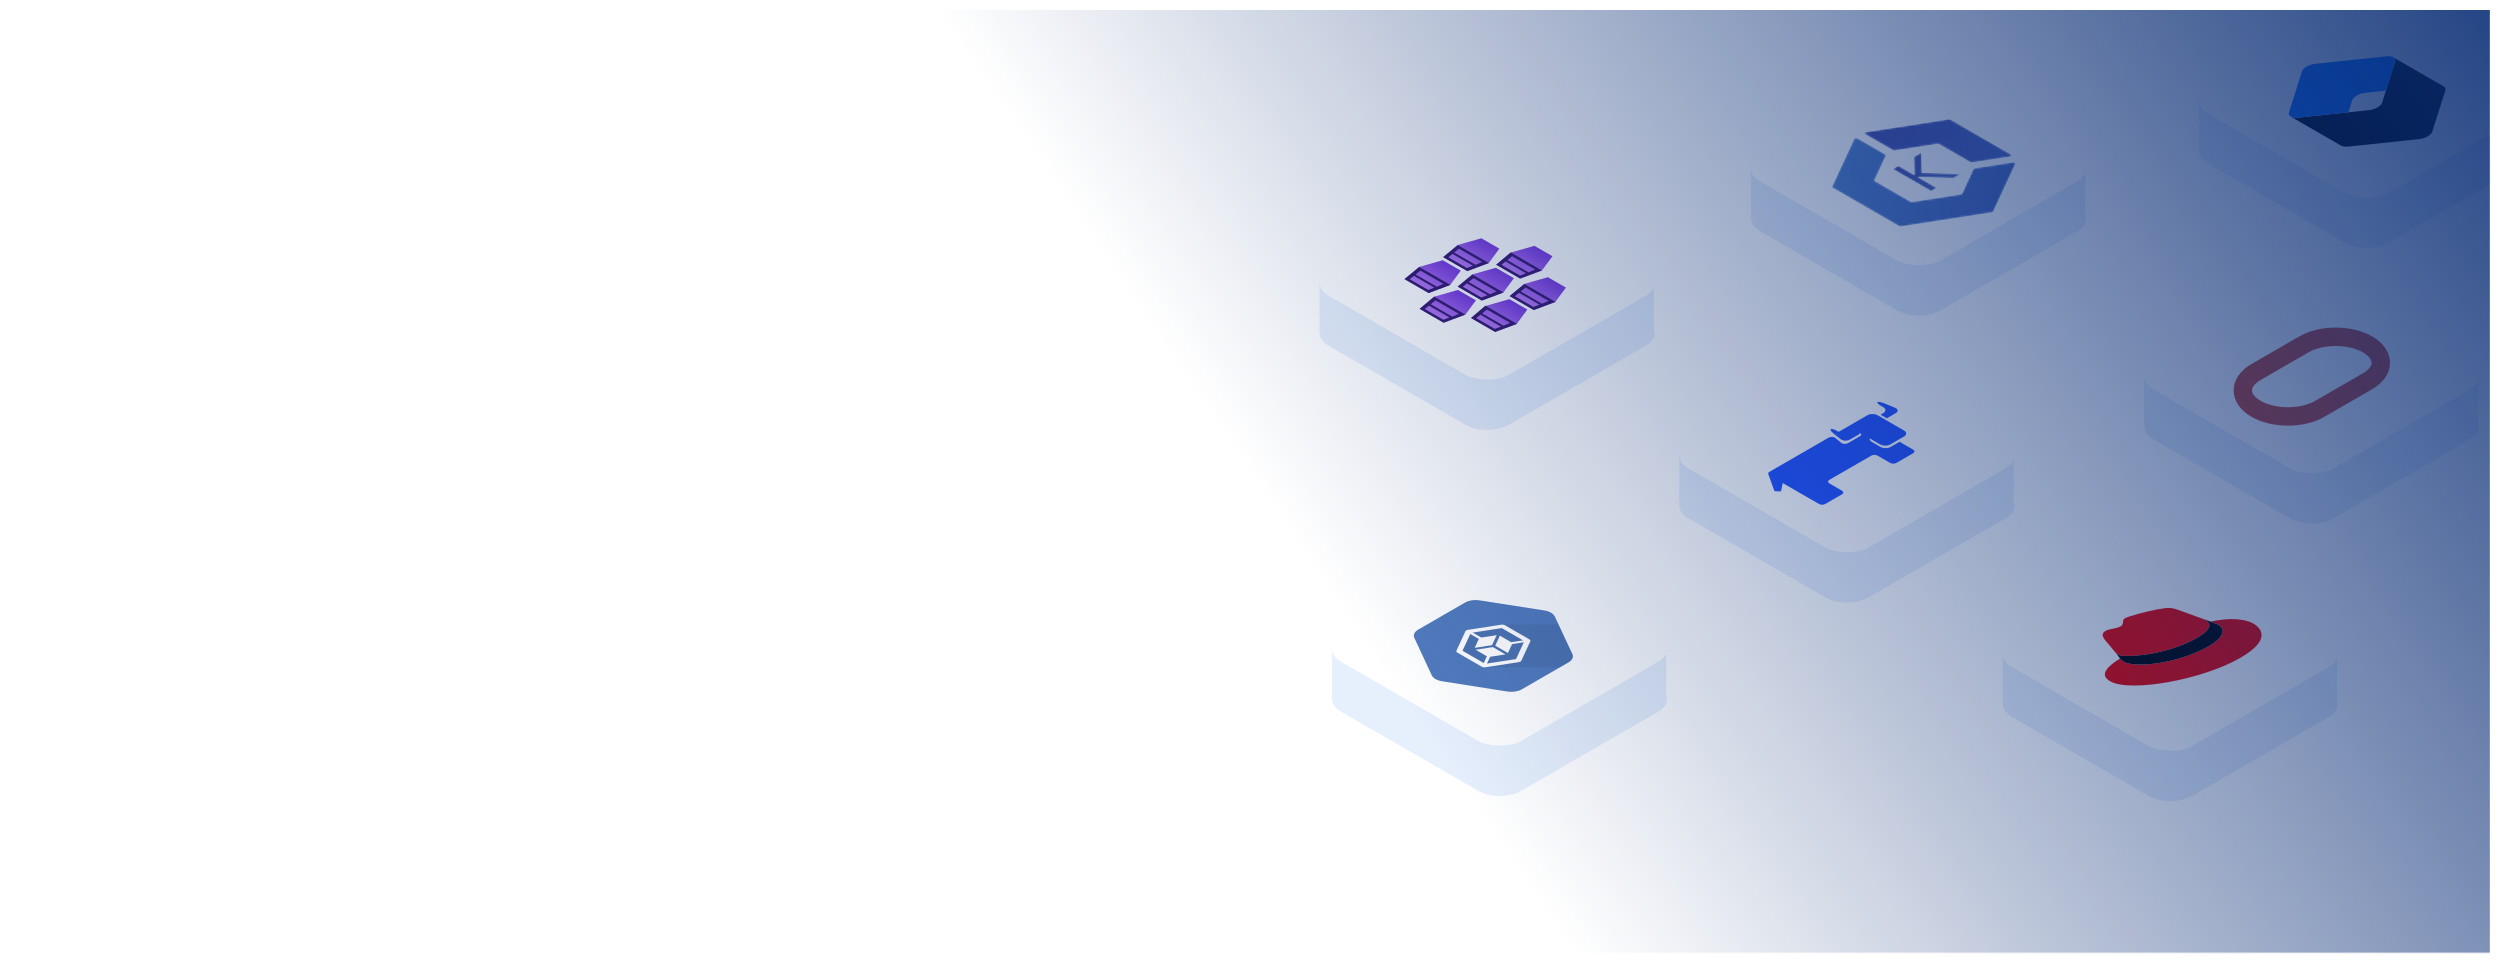 <svg width="1270" height="489" viewBox="0 0 1270 489" fill="none" xmlns="http://www.w3.org/2000/svg">
<mask id="mask0_755_44681" style="mask-type:alpha" maskUnits="userSpaceOnUse" x="5" y="4" width="1260" height="480">
<rect x="5" y="4" width="1260" height="480" fill="#082C74"/>
</mask>
<g mask="url(#mask0_755_44681)">
<g filter="url(#filter0_d_755_44681)">
<path d="M676.769 350.538C676.769 352.832 678.285 355.126 681.317 356.876L750.847 397.02C756.911 400.521 766.741 400.521 772.804 397.02L842.335 356.876C846.252 354.615 847.639 351.445 846.494 348.541V325.184H809.399L772.804 304.056C766.741 300.556 756.911 300.556 750.847 304.056L714.252 325.184H676.677V350.538H676.769Z" fill="#E6EFFC"/>
<rect width="105.641" height="105.641" rx="12.677" transform="matrix(0.866 -0.5 0.866 0.5 670.338 325.185)" fill="white"/>
<path d="M784.519 305.413L751.577 300.28C749.027 299.869 746.294 300.267 744.376 301.335L720.324 315.221C718.487 316.322 717.786 317.907 718.498 319.379L727.331 338.364C728.02 339.836 730.007 340.984 732.557 341.382L765.625 346.587C768.186 347.018 770.954 346.64 772.918 345.586L796.981 331.693C798.796 330.566 799.473 328.968 798.727 327.489L789.837 308.47C789.125 306.985 787.103 305.818 784.519 305.413Z" fill="#517BBD"/>
<path opacity="0.07" d="M763.258 312.581L746.316 316.328L741.205 326.308L754.161 334.319L792.444 334.325L797.015 331.686C798.83 330.559 799.507 328.961 798.761 327.482L791.754 312.574L763.258 312.581Z" fill="#010202"/>
<path d="M762.753 312.635L745.673 315.268C745.076 315.36 744.605 315.632 744.433 315.984L739.873 325.845C739.712 326.189 739.884 326.567 740.321 326.819L752.829 334.041C753.265 334.293 753.92 334.392 754.517 334.3L771.597 331.667C772.194 331.574 772.665 331.302 772.837 330.951L777.397 321.09C777.558 320.745 777.386 320.367 776.949 320.115L764.441 312.894C764.005 312.642 763.361 312.535 762.753 312.635ZM773.653 320.626L767.692 321.548L761.949 318.232L759.571 323.305L766.038 327.038L768.139 322.509L774.101 321.587L770.138 330.109L755.379 332.396L756.975 328.955L764.82 327.741L758.377 324.021L749.613 325.38L755.333 328.683L753.736 332.125L742.94 325.891L746.902 317.37L751.255 319.883L749.153 324.412L757.94 323.04L760.318 317.967L752.473 319.18L748.12 316.667L762.879 314.379L773.676 320.612L773.653 320.626Z" fill="white"/>
<path d="M1117.29 72.174C1117.29 74.468 1118.81 76.762 1121.84 78.512L1191.37 118.656C1197.43 122.156 1207.26 122.156 1213.33 118.656L1282.86 78.512C1286.77 76.251 1288.16 73.081 1287.02 70.177V46.82H1249.92L1213.33 25.692C1207.26 22.191 1197.43 22.191 1191.37 25.692L1154.77 46.82H1117.2V72.174H1117.29Z" fill="#E6EFFC"/>
<rect width="105.641" height="105.641" rx="12.677" transform="matrix(0.866 -0.5 0.866 0.5 1110.86 46.82)" fill="white"/>
<path d="M1163.71 54.541C1164.54 55.018 1165.82 55.233 1167.35 55.071L1203.49 51.244C1206.57 50.919 1209.54 49.201 1210.11 47.426L1216.74 26.562C1217.02 25.675 1216.65 24.935 1215.82 24.457L1241.31 39.173C1242.14 39.651 1242.51 40.391 1242.23 41.278L1235.59 62.142C1235.03 63.917 1232.05 65.635 1228.98 65.961L1192.84 69.787C1191.31 69.949 1190.02 69.734 1189.2 69.257L1163.71 54.541Z" fill="black"/>
<path d="M1163.71 54.542C1164.54 55.019 1165.82 55.234 1167.35 55.071L1192.98 52.357L1194.91 46.288C1195.48 44.514 1198.45 42.795 1201.52 42.47L1212.04 41.358L1216.74 26.563C1217.02 25.675 1216.65 24.935 1215.82 24.458L1215.81 24.451C1214.98 23.973 1213.7 23.758 1212.16 23.921L1176.03 27.747C1172.95 28.073 1169.98 29.791 1169.41 31.565L1162.78 52.429C1162.5 53.317 1162.87 54.057 1163.7 54.534L1188.88 69.074L1163.71 54.542Z" fill="#0F6FFF"/>
<path d="M670.431 164.609C670.431 166.903 671.946 169.197 674.978 170.948L744.508 211.091C750.572 214.592 760.402 214.592 766.466 211.091L835.996 170.948C839.913 168.686 841.3 165.517 840.155 162.612V139.256H803.061L766.466 118.127C760.402 114.627 750.572 114.627 744.508 118.127L707.913 139.256H670.338V164.609H670.431Z" fill="#E6EFFC"/>
<rect width="105.641" height="105.641" rx="12.677" transform="matrix(0.866 -0.5 0.866 0.5 664 139.256)" fill="white"/>
<g clip-path="url(#clip0_755_44681)">
<path d="M720.801 130.931L713.469 137.089L725.745 144.177L736.663 140.089L742.077 132.786L732.916 127.497L720.801 130.931Z" fill="url(#paint0_linear_755_44681)"/>
<path d="M713.469 137.09L725.746 144.178L736.756 140.036L721.02 130.951L713.469 137.09ZM728.639 141.415L725.588 142.597L716.144 137.144L718.289 135.439L728.639 141.415ZM733.333 139.546L729.926 140.961L719.134 134.731L721.558 132.747L733.333 139.546Z" fill="#341A6E"/>
<path d="M740.439 119.776L733.107 125.935L745.379 133.02L756.3 128.934L761.654 121.629L752.521 116.356L740.439 119.776Z" fill="url(#paint1_linear_755_44681)"/>
<path d="M733.106 125.934L745.379 133.02L756.332 128.915L740.596 119.83L733.106 125.934ZM748.244 130.277L745.193 131.459L735.748 126.006L737.893 124.301L748.244 130.277ZM752.933 128.406L749.538 129.819L738.747 123.589L741.134 121.589L752.933 128.406Z" fill="#341A6E"/>
<path d="M728.509 146.03L721.181 152.19L733.453 159.276L744.371 155.188L749.785 147.885L740.628 142.598L728.509 146.03Z" fill="url(#paint2_linear_755_44681)"/>
<path d="M721.149 152.209L733.328 159.241L744.342 155.096L728.606 146.011L721.149 152.209ZM736.314 156.568L733.231 157.732L723.795 152.284L725.903 150.557L736.314 156.568ZM741.133 154.734L737.735 156.15L726.813 149.845L729.237 147.866L741.133 154.734Z" fill="#341A6E"/>
<path d="M747.803 134.746L740.475 140.906L752.747 147.992L763.697 143.922L769.046 136.619L759.889 131.333L747.803 134.746Z" fill="url(#paint3_linear_755_44681)"/>
<path d="M740.475 140.905L752.776 148.007L763.762 143.884L748.026 134.798L740.475 140.905ZM755.637 145.267L752.554 146.43L743.113 140.98L745.218 139.251L755.637 145.267ZM760.294 143.377L756.899 144.795L746.104 138.562L748.532 136.581L760.294 143.377Z" fill="#341A6E"/>
<path d="M767.378 123.625L760.042 129.786L772.319 136.874L783.24 132.783L788.654 125.48L779.493 120.191L767.378 123.625Z" fill="url(#paint4_linear_755_44681)"/>
<path d="M760.042 129.786L772.193 136.801L783.207 132.657L767.471 123.572L760.042 129.786ZM775.248 134.126L772.165 135.29L762.725 129.839L764.829 128.111L775.248 134.126ZM779.906 132.236L776.507 133.657L765.711 127.424L768.131 125.443L779.906 132.241L779.906 132.236Z" fill="#341A6E"/>
<path d="M754.633 150.715L747.269 156.859L759.541 163.945L770.495 159.873L775.876 152.551L766.752 147.283L754.633 150.715Z" fill="url(#paint5_linear_755_44681)"/>
<path d="M747.268 156.859L759.541 163.945L770.591 159.822L754.6 150.589L747.268 156.859ZM762.474 161.2L759.391 162.363L749.947 156.911L752.055 155.184L762.474 161.2ZM767.164 159.329L763.761 160.747L752.937 154.498L755.357 152.516L767.16 159.331L767.164 159.329Z" fill="#341A6E"/>
<path d="M774.209 139.563L766.877 145.721L779.15 152.807L790.071 148.721L795.481 141.416L786.328 136.131L774.213 139.566L774.209 139.563Z" fill="url(#paint6_linear_755_44681)"/>
<path d="M766.878 145.722L779.15 152.808L790.169 148.666L774.428 139.578L766.878 145.722ZM782.08 150.065L778.993 151.226L769.552 145.776L771.661 144.05L782.08 150.065ZM786.733 148.173L783.334 149.594L772.539 143.361L774.966 141.38L786.737 148.175L786.733 148.173Z" fill="#341A6E"/>
</g>
<path d="M1017.46 353.18C1017.46 355.474 1018.98 357.768 1022.01 359.518L1091.54 399.662C1097.6 403.162 1107.43 403.162 1113.5 399.662L1183.03 359.518C1186.94 357.256 1188.33 354.087 1187.19 351.183V327.826H1150.09L1113.5 306.698C1107.43 303.197 1097.6 303.197 1091.54 306.698L1054.94 327.826H1017.37V353.18H1017.46Z" fill="#E6EFFC"/>
<rect width="105.641" height="105.641" rx="12.677" transform="matrix(0.866 -0.5 0.866 0.5 1011.03 327.827)" fill="white"/>
<path d="M1116.13 319.318C1120.19 316.975 1125.23 313.101 1120.4 310.314C1120.04 310.092 1119.63 309.897 1119.19 309.732L1106.28 305.066C1103.41 304.055 1101.87 303.732 1095.79 304.903C1091.02 305.795 1081.51 308.218 1079.47 309.391C1077.59 310.481 1079.47 312.217 1077.23 313.51C1075.07 314.761 1071.64 314.641 1069.61 315.812C1067.67 316.936 1067.72 318.434 1069.47 320.575C1069.47 320.575 1074.44 326.593 1075.21 327.44C1075.35 327.591 1075.54 327.729 1075.76 327.848C1078.75 329.575 1100.35 328.434 1116.13 319.318ZM1122.99 311.082C1126.21 312.292 1126.49 312.453 1126.84 312.656C1131.38 315.278 1128.79 319.681 1122.08 323.557C1106.88 332.33 1084.72 334.868 1078.85 331.478C1078.03 331.006 1077.39 330.443 1076.96 329.822C1071.78 333.132 1065.7 337.775 1071.92 341.368C1082.14 347.264 1118.92 340.56 1138.08 329.498C1152.77 321.017 1149.83 315.042 1144.59 312.013C1140.46 309.631 1132.21 308.986 1122.98 311.086" fill="#EE0000"/>
<path d="M1122.98 311.085C1126.19 312.295 1126.47 312.456 1126.82 312.659C1131.37 315.281 1128.78 319.684 1122.07 323.56C1106.88 332.329 1084.72 334.867 1078.85 331.477C1078.03 331.006 1077.39 330.442 1076.96 329.821L1075.21 327.439C1075.36 327.59 1075.54 327.728 1075.76 327.847C1078.75 329.574 1100.34 328.433 1116.13 319.317C1120.19 316.974 1125.23 313.101 1120.4 310.313C1120.04 310.091 1119.63 309.896 1119.19 309.731L1122.98 311.085Z" fill="black"/>
<path d="M853.19 252.292C853.19 254.586 854.706 256.88 857.738 258.63L927.268 298.774C933.332 302.274 943.162 302.274 949.225 298.774L1018.76 258.63C1022.67 256.369 1024.06 253.199 1022.92 250.295V226.938H985.82L949.225 205.81C943.162 202.309 933.332 202.309 927.268 205.81L890.673 226.938H853.098V252.292H853.19Z" fill="#E6EFFC"/>
<rect width="105.641" height="105.641" rx="12.677" transform="matrix(0.866 -0.5 0.866 0.5 846.759 226.939)" fill="white"/>
<path d="M962.651 202.439L957.545 200.329C955.901 199.651 954.206 199.309 953.777 199.556C953.338 199.81 954.155 200.682 955.585 201.508L956.729 202.168C958.148 202.988 958.158 204.338 956.729 205.163L955.585 205.823C955.503 205.87 955.422 205.918 955.35 205.971L958.495 207.787C958.577 207.739 958.669 207.698 958.75 207.651L963.06 205.163C964.469 204.338 964.295 203.117 962.651 202.439Z" fill="#2453FF"/>
<path d="M948.621 206.259L941.636 210.291C941.575 210.327 941.524 210.356 941.473 210.397L934.304 214.536C934.223 214.583 934.151 214.636 934.08 214.689L933.416 214.306C931.997 213.487 930.465 213.015 930.036 213.263C929.597 213.516 930.21 214.495 931.374 215.438L935.029 218.386C936.204 219.335 938.317 219.435 939.747 218.61L944.056 216.122C944.495 215.868 944.842 215.586 945.087 215.303C945.69 215.804 945.598 216.493 944.822 216.941L938.787 220.426C937.807 220.992 936.193 220.909 935.387 220.267L932.334 217.796C931.537 217.148 929.913 217.071 928.933 217.637L898.881 234.988C898.238 235.359 898.064 235.896 898.371 236.355L901.322 244.591C901.373 244.727 901.577 244.833 901.822 244.845L904.222 244.957C904.518 244.975 904.783 244.845 904.814 244.674L905.631 240.7L924.052 251.336C924.93 251.843 926.339 251.843 927.218 251.336L935.744 246.413C936.622 245.906 936.622 245.093 935.744 244.586L929.342 240.889C928.474 240.388 928.463 239.568 929.342 239.061L950.632 226.769C951.51 226.262 952.92 226.262 953.798 226.769L960.2 230.466C961.078 230.973 962.488 230.973 963.366 230.466L971.892 225.543C972.76 225.042 972.77 224.222 971.892 223.715L965 219.736L960.466 222.354C959.046 223.173 956.708 223.179 955.278 222.354L950.847 219.795C949.999 219.306 949.662 218.639 949.826 218.003L955.115 221.057C956.534 221.876 958.873 221.882 960.302 221.057L967.287 217.024C968.706 216.205 968.717 214.854 967.287 214.029L953.818 206.253C952.389 205.439 950.05 205.433 948.621 206.259Z" fill="#2453FF"/>
<path d="M889.638 106.508C889.638 108.802 891.153 111.096 894.185 112.846L963.716 152.99C969.779 156.49 979.609 156.49 985.673 152.99L1055.2 112.846C1059.12 110.585 1060.51 107.415 1059.36 104.511V81.154H1022.27L985.673 60.026C979.609 56.525 969.779 56.525 963.716 60.026L927.121 81.154H889.545V106.508H889.638Z" fill="#E6EFFC"/>
<rect width="105.641" height="105.641" rx="12.677" transform="matrix(0.866 -0.5 0.866 0.5 883.206 81.155)" fill="white"/>
<mask id="mask1_755_44681" style="mask-type:luminance" maskUnits="userSpaceOnUse" x="961" y="72" width="35" height="21">
<path d="M961.611 81.173L964.379 79.574L972.545 84.289L972.351 74.972L976.006 72.862L976.255 83.106L995.936 83.73L992.393 85.775L974.068 85.168L983.757 90.762L980.988 92.36L961.611 81.173Z" fill="white"/>
</mask>
<g mask="url(#mask1_755_44681)">
<path d="M961.611 81.173L964.379 79.574L972.545 84.289L972.351 74.972L976.006 72.862L976.255 83.106L995.936 83.73L992.393 85.775L974.068 85.168L983.757 90.762L980.988 92.36L961.611 81.173Z" fill="url(#paint7_linear_755_44681)"/>
</g>
<mask id="mask2_755_44681" style="mask-type:luminance" maskUnits="userSpaceOnUse" x="947" y="55" width="75" height="23">
<path d="M962.592 71.726L984.098 68.399C984.465 68.343 984.856 68.403 985.125 68.558L1000.87 77.648C1001.14 77.803 1001.53 77.863 1001.9 77.806L1021.09 74.837C1021.88 74.715 1022.14 74.144 1021.56 73.81L990.902 56.107C990.634 55.952 990.243 55.892 989.876 55.948L947.991 62.428C947.201 62.55 946.935 63.121 947.514 63.455L961.564 71.568C961.832 71.722 962.224 71.783 962.592 71.726Z" fill="white"/>
</mask>
<g mask="url(#mask2_755_44681)">
<path d="M962.592 71.726L984.098 68.399C984.465 68.343 984.856 68.403 985.125 68.558L1000.87 77.648C1001.14 77.803 1001.53 77.863 1001.9 77.806L1021.09 74.837C1021.88 74.715 1022.14 74.144 1021.56 73.81L990.902 56.107C990.634 55.952 990.243 55.892 989.876 55.948L947.991 62.428C947.201 62.55 946.935 63.121 947.514 63.455L961.564 71.568C961.832 71.722 962.224 71.783 962.592 71.726Z" fill="url(#paint8_linear_755_44681)"/>
</g>
<mask id="mask3_755_44681" style="mask-type:luminance" maskUnits="userSpaceOnUse" x="930" y="65" width="94" height="46">
<path d="M1002.54 81.239L996.775 93.656C996.677 93.868 996.39 94.033 996.023 94.09L971.516 97.881C971.149 97.937 970.756 97.877 970.488 97.722L952.548 87.365C952.279 87.21 952.175 86.983 952.273 86.771L958.035 74.355C958.134 74.142 958.029 73.916 957.761 73.761L943.711 65.65C943.132 65.316 942.143 65.469 941.931 65.925L930.708 90.107C930.61 90.319 930.715 90.545 930.984 90.7L964.711 110.172C964.979 110.327 965.37 110.388 965.738 110.331L1011.81 103.204C1012.18 103.148 1012.46 102.982 1012.56 102.77L1023.78 78.588C1024 78.132 1023.27 77.714 1022.48 77.836L1003.29 80.805C1002.92 80.862 1002.64 81.027 1002.54 81.239Z" fill="white"/>
</mask>
<g mask="url(#mask3_755_44681)">
<path d="M1002.54 81.239L996.775 93.656C996.677 93.868 996.39 94.033 996.023 94.09L971.516 97.881C971.149 97.937 970.756 97.877 970.488 97.722L952.548 87.365C952.279 87.21 952.175 86.983 952.273 86.771L958.035 74.355C958.134 74.142 958.029 73.916 957.761 73.761L943.711 65.65C943.132 65.316 942.143 65.469 941.931 65.925L930.708 90.107C930.61 90.319 930.715 90.545 930.984 90.7L964.711 110.172C964.979 110.327 965.37 110.388 965.738 110.331L1011.81 103.204C1012.18 103.148 1012.46 102.982 1012.56 102.77L1023.78 78.588C1024 78.132 1023.27 77.714 1022.48 77.836L1003.29 80.805C1002.92 80.862 1002.64 81.027 1002.54 81.239Z" fill="url(#paint9_linear_755_44681)"/>
</g>
<path d="M1089.3 212.148C1089.3 214.442 1090.81 216.737 1093.85 218.487L1163.38 258.63C1169.44 262.131 1179.27 262.131 1185.33 258.63L1254.86 218.487C1258.78 216.225 1260.17 213.056 1259.02 210.151V186.795H1221.93L1185.33 165.666C1179.27 162.166 1169.44 162.166 1163.38 165.666L1126.78 186.795H1089.21V212.148H1089.3Z" fill="#E6EFFC"/>
<rect width="105.641" height="105.641" rx="12.677" transform="matrix(0.866 -0.5 0.866 0.5 1082.87 186.796)" fill="white"/>
<path d="M1146.07 184.285C1141.78 186.764 1139.36 190.127 1139.36 193.634C1139.36 197.14 1141.78 200.503 1146.07 202.983C1150.36 205.462 1156.19 206.855 1162.26 206.855C1168.34 206.855 1174.16 205.462 1178.45 202.983L1202.74 188.959C1207.04 186.48 1209.45 183.117 1209.45 179.611C1209.45 176.104 1207.04 172.741 1202.74 170.262C1198.45 167.782 1192.62 166.389 1186.55 166.389C1180.48 166.389 1174.65 167.782 1170.36 170.262L1146.07 184.285Z" stroke="#C74634" stroke-width="9.349"/>
</g>
<g filter="url(#filter1_dd_755_44681)">
<rect x="5" y="4" width="1260" height="480" fill="url(#paint10_linear_755_44681)" shape-rendering="crispEdges"/>
</g>
</g>
<defs>
<filter id="filter0_d_755_44681" x="651.566" y="-16.366" width="654.61" height="442.118" filterUnits="userSpaceOnUse" color-interpolation-filters="sRGB">
<feFlood flood-opacity="0" result="BackgroundImageFix"/>
<feColorMatrix in="SourceAlpha" type="matrix" values="0 0 0 0 0 0 0 0 0 0 0 0 0 0 0 0 0 0 127 0" result="hardAlpha"/>
<feOffset dy="4.693"/>
<feGaussianBlur stdDeviation="9.386"/>
<feComposite in2="hardAlpha" operator="out"/>
<feColorMatrix type="matrix" values="0 0 0 0 0 0 0 0 0 0 0 0 0 0 0 0 0 0 0.25 0"/>
<feBlend mode="normal" in2="BackgroundImageFix" result="effect1_dropShadow_755_44681"/>
<feBlend mode="normal" in="SourceGraphic" in2="effect1_dropShadow_755_44681" result="shape"/>
</filter>
<filter id="filter1_dd_755_44681" x="0" y="0" width="1270" height="489" filterUnits="userSpaceOnUse" color-interpolation-filters="sRGB">
<feFlood flood-opacity="0" result="BackgroundImageFix"/>
<feColorMatrix in="SourceAlpha" type="matrix" values="0 0 0 0 0 0 0 0 0 0 0 0 0 0 0 0 0 0 127 0" result="hardAlpha"/>
<feOffset dx="1" dy="1"/>
<feGaussianBlur stdDeviation="2"/>
<feComposite in2="hardAlpha" operator="out"/>
<feColorMatrix type="matrix" values="0 0 0 0 0 0 0 0 0 0 0 0 0 0 0 0 0 0 0.1 0"/>
<feBlend mode="normal" in2="BackgroundImageFix" result="effect1_dropShadow_755_44681"/>
<feColorMatrix in="SourceAlpha" type="matrix" values="0 0 0 0 0 0 0 0 0 0 0 0 0 0 0 0 0 0 127 0" result="hardAlpha"/>
<feOffset dx="-1"/>
<feGaussianBlur stdDeviation="2"/>
<feComposite in2="hardAlpha" operator="out"/>
<feColorMatrix type="matrix" values="0 0 0 0 0 0 0 0 0 0 0 0 0 0 0 0 0 0 0.1 0"/>
<feBlend mode="normal" in2="effect1_dropShadow_755_44681" result="effect2_dropShadow_755_44681"/>
<feBlend mode="normal" in="SourceGraphic" in2="effect2_dropShadow_755_44681" result="shape"/>
</filter>
<linearGradient id="paint0_linear_755_44681" x1="719.733" y1="140.706" x2="728.748" y2="125.091" gradientUnits="userSpaceOnUse">
<stop stop-color="#B77AF4"/>
<stop offset="1" stop-color="#773ADC"/>
</linearGradient>
<linearGradient id="paint1_linear_755_44681" x1="739.37" y1="129.551" x2="748.372" y2="113.961" gradientUnits="userSpaceOnUse">
<stop stop-color="#B77AF4"/>
<stop offset="1" stop-color="#773ADC"/>
</linearGradient>
<linearGradient id="paint2_linear_755_44681" x1="727.441" y1="155.804" x2="736.442" y2="140.214" gradientUnits="userSpaceOnUse">
<stop stop-color="#B77AF4"/>
<stop offset="1" stop-color="#773ADC"/>
</linearGradient>
<linearGradient id="paint3_linear_755_44681" x1="746.735" y1="144.52" x2="755.734" y2="128.933" gradientUnits="userSpaceOnUse">
<stop stop-color="#B77AF4"/>
<stop offset="1" stop-color="#773ADC"/>
</linearGradient>
<linearGradient id="paint4_linear_755_44681" x1="766.306" y1="133.402" x2="775.323" y2="117.784" gradientUnits="userSpaceOnUse">
<stop stop-color="#B77AF4"/>
<stop offset="1" stop-color="#773ADC"/>
</linearGradient>
<linearGradient id="paint5_linear_755_44681" x1="753.565" y1="160.494" x2="762.582" y2="144.876" gradientUnits="userSpaceOnUse">
<stop stop-color="#B77AF4"/>
<stop offset="1" stop-color="#773ADC"/>
</linearGradient>
<linearGradient id="paint6_linear_755_44681" x1="773.141" y1="149.338" x2="782.156" y2="133.723" gradientUnits="userSpaceOnUse">
<stop stop-color="#B77AF4"/>
<stop offset="1" stop-color="#773ADC"/>
</linearGradient>
<linearGradient id="paint7_linear_755_44681" x1="993.266" y1="84.697" x2="964.971" y2="72.708" gradientUnits="userSpaceOnUse">
<stop stop-color="#4F66B9"/>
<stop offset="1" stop-color="#484FAB"/>
</linearGradient>
<linearGradient id="paint8_linear_755_44681" x1="1022.57" y1="70.963" x2="957.713" y2="41.173" gradientUnits="userSpaceOnUse">
<stop stop-color="#4F66B9"/>
<stop offset="1" stop-color="#484FAB"/>
</linearGradient>
<linearGradient id="paint9_linear_755_44681" x1="1014.74" y1="97.38" x2="943.574" y2="63.261" gradientUnits="userSpaceOnUse">
<stop stop-color="#4C68BB"/>
<stop offset="1" stop-color="#5180C9"/>
</linearGradient>
<linearGradient id="paint10_linear_755_44681" x1="1302" y1="-95" x2="689" y2="319" gradientUnits="userSpaceOnUse">
<stop stop-color="#082C74"/>
<stop offset="1" stop-color="#082C74" stop-opacity="0"/>
</linearGradient>
<clipPath id="clip0_755_44681">
<rect width="74.757" height="74.757" fill="white" transform="matrix(0.866 -0.5 0.866 0.5 690.41 139.133)"/>
</clipPath>
</defs>
</svg>
